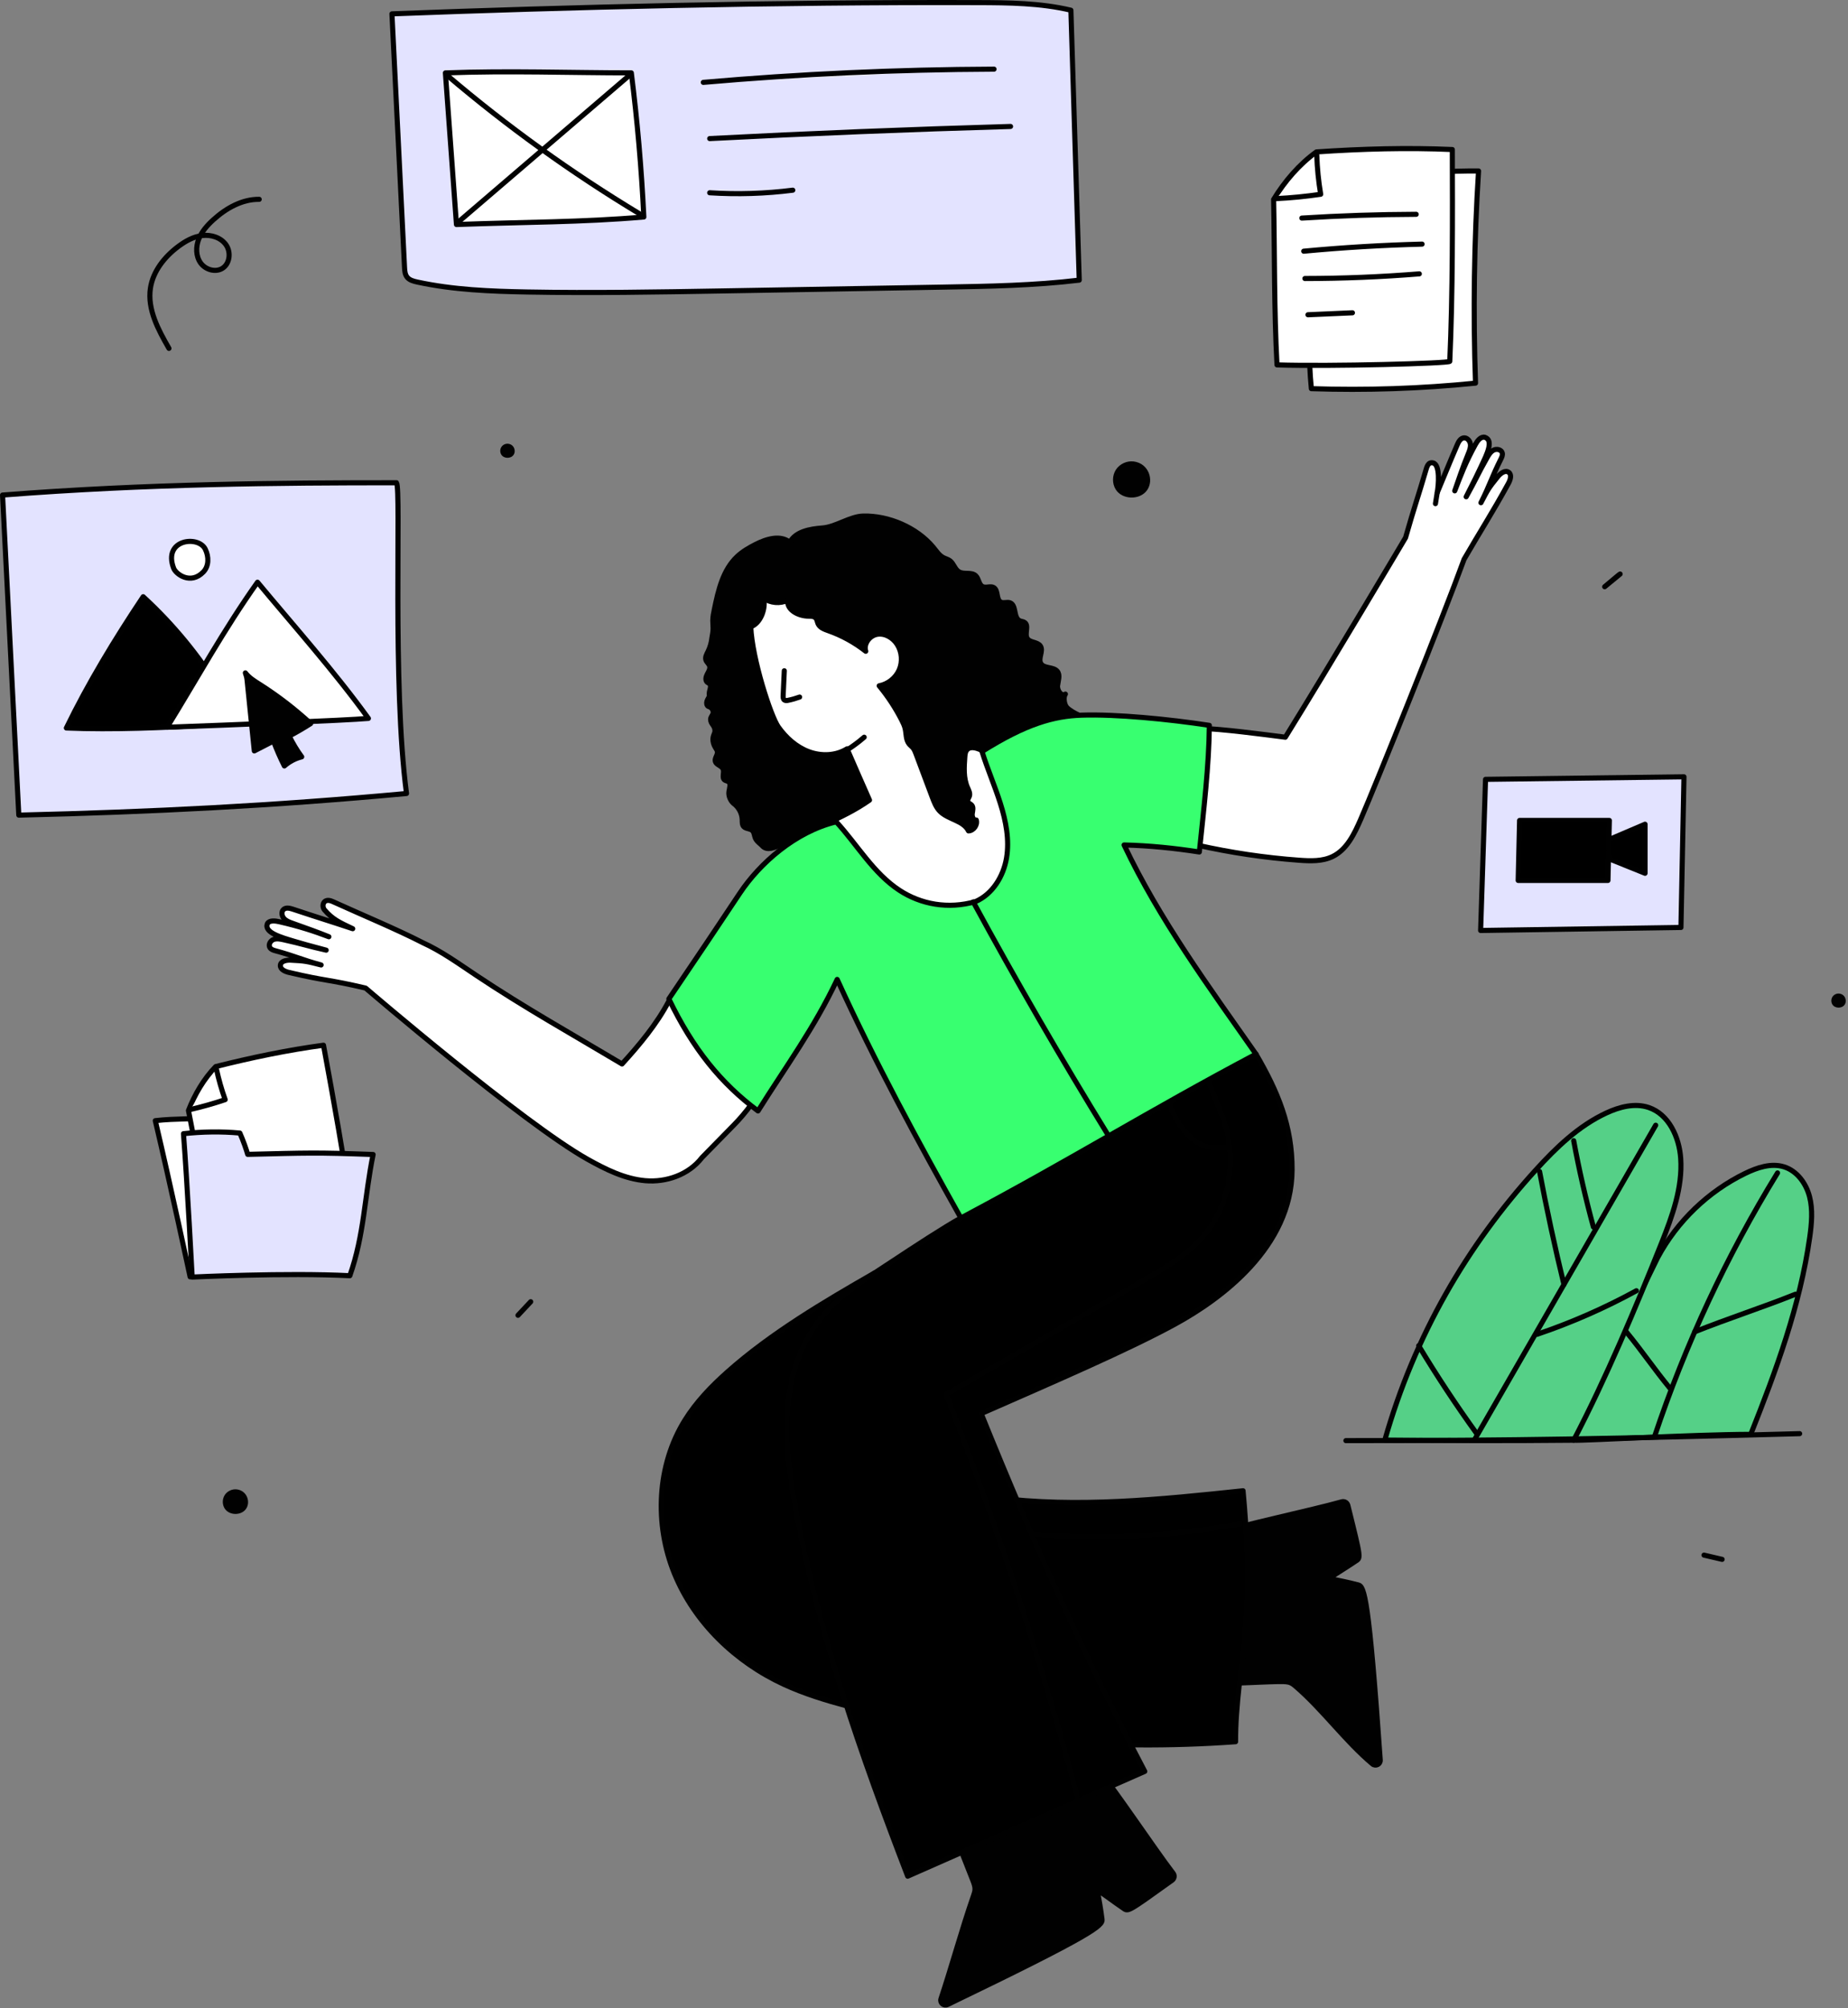 <svg width="543" height="590" viewBox="0 0 543 590" fill="none" xmlns="http://www.w3.org/2000/svg" style="width: 100%; height: 100%;">
<rect x="0" y="0" width="543" height="590" fill="#808080" stroke="none"/>
<g clip-path="url(#clip0_35_2710)">
<path d="M55.862 375.111C55.862 375.111 50.184 348.509 45.628 329.227C51.791 328.532 56.893 328.898 63.041 328.168C63.161 331.015 64.28 333.828 65.696 336.35C67.532 336.386 69.369 336.336 71.44 335.953C84.42 334.986 85.767 335.649 98.782 335.778C99.722 345.262 98.761 354.821 97.801 364.303C97.772 364.592 97.737 364.897 97.564 365.13C97.325 365.452 96.895 365.551 96.501 365.627C94.309 366.053 92.117 366.478 89.925 366.904C76.019 369.604 55.862 375.112 55.862 375.112V375.111Z" fill="white" stroke="#010101" stroke-width="1.5" stroke-linecap="round" stroke-linejoin="round"></path>
<path d="M434.447 50.229C433.131 70.974 432.832 91.784 433.552 112.559C417.534 114.174 401.408 114.718 385.318 114.183C383.55 96.427 385.653 67.354 384.319 53.956C384.194 52.702 420.723 50.062 434.447 50.229Z" fill="white" stroke="#010101" stroke-width="1.5" stroke-linecap="round" stroke-linejoin="round"></path>
<path d="M443.333 138.777C442.318 137.983 440.913 139.035 440.1 140.035C437.361 143.4 437.155 143.846 435.149 147.693C437.829 142.357 438.317 140.217 440.996 134.882C441.285 134.306 441.582 133.66 441.403 133.041C441.122 132.068 439.772 131.78 438.869 132.238C437.966 132.696 437.418 133.625 436.92 134.507C434.266 139.2 433.453 141.247 430.811 145.946C433.26 141.149 434.199 139.203 435.161 137.149C436.839 133.563 439.035 129.355 436.266 128.459C435.063 128.226 434.132 129.459 433.542 130.533C430.586 135.914 429.204 139.644 427.447 144.203C428.394 141.525 429.76 137.342 431.411 133.344C431.791 132.424 432.178 131.45 432.046 130.463C431.913 129.476 431.051 128.514 430.065 128.65C429.102 128.783 428.561 129.8 428.176 130.692C425.795 136.204 424.286 139.999 422.288 144.757C422.699 142.671 423.219 136.496 421.089 135.999C419.593 135.65 419.255 137.14 418.85 138.532C416.945 145.085 415.518 149.093 412.994 157.958C412.994 157.958 390.712 195.552 377.673 216.58C371.203 215.756 358.876 214.107 352.356 213.96C344.542 213.785 345.64 232.256 348.509 245.142C348.673 245.88 348.872 246.648 349.385 247.202C349.99 247.856 350.913 248.088 351.782 248.283C361.624 250.499 371.63 251.984 381.691 252.721C385.051 252.967 388.589 253.098 391.611 251.608C395.798 249.545 397.972 244.933 399.839 240.655C404.025 231.061 424.022 181.318 430.195 164.299C434.572 156.711 438.643 150.396 443.204 142.042C443.775 140.997 444.27 139.51 443.332 138.776L443.333 138.777Z" fill="white" stroke="#010101" stroke-width="1.5" stroke-linecap="round" stroke-linejoin="round"></path>
<path d="M196.546 294.077C192.96 300.88 187.954 306.896 182.77 312.576C168.053 303.789 154.11 296.016 139.859 286.491C134.559 282.948 129.662 279.418 124.154 276.913L124.156 276.909C116.443 272.958 106.296 268.745 97.733 264.851C94.99 263.604 94.364 266.186 95.376 267.351C97.754 270.088 99.627 270.953 103.638 272.837C96.374 270.421 93.354 269.535 86.09 267.118C85.172 266.812 84.059 266.539 83.338 267.161C82.599 267.797 82.766 269.069 83.421 269.818C84.076 270.568 85.057 270.926 85.993 271.254C90.059 272.68 94.01 274.129 96.631 275.2C92.076 273.482 88.037 272.168 82.092 270.791C80.905 270.516 79.177 270.29 78.576 271.331C77.463 273.964 82.657 275.399 86.431 276.532C88.593 277.181 90.66 277.774 95.84 279.139C90.608 277.981 88.548 277.228 83.313 276.083C82.33 275.868 81.279 275.657 80.353 276.02C79.427 276.383 78.773 277.568 79.321 278.418C79.67 278.959 80.347 279.167 80.965 279.334C86.699 280.885 88.619 281.939 94.353 283.49C90.171 282.427 89.704 282.283 85.411 282.079C84.136 282.018 82.44 282.358 82.381 283.63C82.327 284.806 83.762 285.423 84.915 285.693C96.259 288.351 96.08 287.621 107.424 290.279C107.424 290.279 153.72 329.974 172.664 340.582C177.968 343.552 183.576 346.345 189.633 346.87C195.69 347.394 202.336 345.185 206.267 340.068C209.405 336.865 212.544 333.662 215.682 330.459C218.724 327.354 223.779 321.295 224.401 316.994C225.044 312.542 202.129 292.386 196.546 294.077Z" fill="white" stroke="#010101" stroke-width="1.5" stroke-linecap="round" stroke-linejoin="round"></path>
<path d="M361.069 494.496C364.962 494.511 372.584 493.996 376.477 494.011C377.437 494.015 378.431 494.026 379.302 494.428C379.874 494.692 380.358 495.109 380.835 495.521C388.767 502.381 395.223 511.449 403.277 518.225C404.219 519.017 405.646 518.291 405.56 517.063C402.21 469.369 400.881 466.09 399.117 465.633C396.256 464.892 393.365 464.266 390.454 463.758C393.316 461.824 395.292 460.68 398.154 458.746C399.871 457.585 400.095 458.601 396.042 442.244C395.848 441.459 395.044 440.983 394.266 441.203C385.681 443.632 363.374 448.385 359.67 449.952C359.257 450.127 358.824 450.335 358.597 450.722C358.376 451.098 358.396 451.563 358.422 451.998C359.339 466.976 358.65 479.832 361.069 494.496Z" fill="#010101" stroke="#010101" stroke-width="1.5" stroke-linecap="round" stroke-linejoin="round"></path>
<path d="M281.542 541.5C282.968 545.122 284.394 548.745 285.82 552.367C286.172 553.26 286.529 554.188 286.478 555.146C286.445 555.775 286.236 556.379 286.03 556.974C282.591 566.881 279.804 577.224 276.489 587.214C276.101 588.382 277.304 589.439 278.413 588.905C321.484 568.148 324.038 565.701 323.81 563.893C323.44 560.961 322.952 558.044 322.347 555.151C325.203 557.094 326.997 558.507 329.852 560.451C331.565 561.617 330.705 562.201 344.402 552.384C345.059 551.913 345.204 550.99 344.712 550.349C339.279 543.272 326.611 524.305 323.785 521.444C323.47 521.125 323.116 520.8 322.673 520.732C322.242 520.666 321.817 520.856 321.423 521.042C307.847 527.435 294.27 533.827 281.542 541.5Z" fill="#010101" stroke="#010101" stroke-width="1.5" stroke-linecap="round" stroke-linejoin="round"></path>
<path d="M257.008 373.952C242.152 382.452 226.491 391.707 213.706 403.086C208.996 407.278 204.574 411.874 201.241 417.227C192.987 430.483 192.256 447.787 198.152 462.247C204.048 476.707 216.114 488.263 230.289 494.814C236.323 497.603 242.714 499.538 249.133 501.264C286.111 511.204 324.884 514.431 363.05 511.686C363.027 506.523 363.423 501.358 364.229 493.932C366.437 478.536 367.563 462.379 365.245 437.96C340.991 440.523 316.47 443.084 292.282 439.958C285.612 439.096 278.512 437.546 273.947 432.608C271.466 429.924 269.987 426.488 268.554 423.126C262.142 408.077 256.277 391.446 257.007 373.952H257.008Z" fill="#000000" stroke="#010101" stroke-width="1.5" stroke-linecap="round" stroke-linejoin="round"></path>
<path d="M289.211 449.156C314.165 452.691 339.687 452.187 364.482 447.67" stroke="#010101" stroke-width="1.5" stroke-linecap="round" stroke-linejoin="round"></path>
<path d="M487.071 369.465C492.776 358.806 501.911 350.017 512.783 344.729C516.343 342.998 520.428 341.616 524.206 342.799C528.03 343.996 530.687 347.663 531.694 351.542C532.701 355.421 532.316 359.515 531.756 363.483C528.934 383.482 521.893 402.621 514.417 421.384C496.47 421.441 465.296 423.305 462.401 423.109C461.126 423.023 480.829 382.137 487.072 369.466L487.071 369.465Z" fill="#55D087" stroke="#010101" stroke-width="1.5" stroke-linecap="round" stroke-linejoin="round"></path>
<path d="M217.894 173.247L216.639 199.738L231.242 234.315L241.317 254.532L269.063 274.609L305.806 262.061L304.198 229.714L275.197 180.916L247.452 166.834L217.894 173.247Z" fill="white" stroke="#010101" stroke-width="1.5" stroke-linecap="round" stroke-linejoin="round"></path>
<path d="M208.517 204.416C208.295 204.952 207.92 205.419 207.735 205.969C207.55 206.519 207.624 207.233 208.123 207.531C208.339 207.66 209.296 207.727 209.576 209.131C209.714 209.823 208.8 210.585 208.8 211.291C208.8 212.801 210.086 213.044 210.086 214.734C210.086 215.639 209.144 216.366 209.611 218.215C209.955 219.574 210.649 220.053 210.789 220.766C210.985 221.763 209.913 222.717 210.186 223.696C210.475 224.732 212.005 224.919 212.453 225.897C212.928 226.932 212.019 228.467 212.93 229.151C213.247 229.389 213.686 229.406 214.011 229.632C214.864 230.224 214.341 231.523 214.19 232.551C213.998 233.857 214.664 235.248 215.512 235.996C217.038 237.088 218.018 238.908 218.088 240.783C218.114 241.491 218.046 242.284 218.512 242.818C219.143 243.54 220.389 243.357 221.08 244.022C221.654 244.573 221.632 245.484 221.941 246.218C222.393 247.29 223.508 247.9 224.177 248.679C225.515 249.883 227.611 249.045 229.208 248.214C237.882 243.703 247.381 240.752 255.488 235.065C253.292 230.089 251.097 225.113 248.888 219.99C245.594 222.061 241.3 222.192 237.654 220.833C234.008 219.475 230.979 216.761 228.718 213.595C226.457 210.429 221 193.566 220.595 184.124C223.503 183.154 225.102 178.709 224.366 175.732C226.386 177.196 229.224 177.439 231.464 176.341C231.097 179.214 234.64 180.998 237.536 181.02C238.308 181.026 239.193 181.018 239.703 181.597C240.098 182.045 240.128 182.7 240.371 183.245C240.889 184.409 242.248 184.89 243.45 185.314C247.392 186.704 251.103 188.747 254.385 191.334C253.67 189.145 255.554 186.68 257.831 186.337C260.108 185.994 262.396 187.393 263.629 189.338C265.022 191.534 265.244 194.428 264.204 196.812C263.164 199.196 260.891 201 258.333 201.473C260.904 204.588 263.134 207.985 264.967 211.584C265.365 212.365 265.747 213.164 265.95 214.017C266.317 215.56 266.129 217.334 267.129 218.565C267.46 218.973 267.898 219.283 268.236 219.685C268.673 220.207 268.92 220.858 269.159 221.496C270.747 225.729 272.334 229.961 273.922 234.194C274.473 235.663 275.052 237.177 276.143 238.304C278.556 240.798 283.046 240.993 284.579 244.106C286.085 244.043 287.289 242.356 286.86 240.911C286.004 241.074 285.553 239.888 285.675 239.025C285.797 238.162 286.096 237.153 285.501 236.516C285.148 236.138 284.535 235.985 284.365 235.496C284.178 234.958 284.659 234.442 284.838 233.902C285.121 233.048 284.632 232.156 284.274 231.33C283.071 228.558 283.271 225.405 283.494 222.391C283.548 221.66 283.623 220.875 284.097 220.316C285.09 219.145 286.975 219.725 288.357 220.395C298.997 215.06 307.28 211.613 317.115 210.132C316.068 209.71 314.196 208.651 313.442 207.811C312.688 206.971 312.376 204.823 313.045 203.913C311.857 204.715 310.576 202.822 310.747 201.399C310.918 199.976 311.569 198.36 310.677 197.238C309.53 195.795 306.757 196.512 305.826 194.921C304.934 193.398 306.678 191.241 305.691 189.779C304.84 188.519 302.62 188.855 301.826 187.559C300.959 186.145 302.434 183.777 301.051 182.861C300.624 182.578 300.067 182.585 299.605 182.364C297.702 181.454 298.723 177.727 296.719 177.07C295.882 176.796 294.905 177.285 294.11 176.906C292.606 176.19 293.424 173.423 291.972 172.607C291.017 172.07 289.738 172.81 288.748 172.341C287.584 171.789 287.635 170.043 286.708 169.149C285.464 167.949 283.242 168.87 281.761 167.98C280.552 167.253 280.245 165.57 279.112 164.731C278.533 164.302 277.802 164.142 277.165 163.805C275.91 163.141 275.129 161.863 274.22 160.771C269.408 154.994 261.152 151.432 253.636 151.611C249.735 151.704 245.571 154.815 241.68 155.108C238.032 155.383 233.809 156.108 232.063 159.323C229.316 157.065 225.196 158.316 222.027 159.929C220.096 160.912 218.197 162.007 216.616 163.489C212.407 167.434 211.041 173.466 209.881 179.117C209.665 180.169 209.448 181.23 209.441 182.304C209.436 183.053 209.535 183.8 209.533 184.549C209.531 185.439 209.39 186.323 209.177 187.443C209.031 188.832 208.636 190.195 208.016 191.447C207.627 192.232 207.137 193.103 207.426 193.929C207.651 194.57 208.3 194.996 208.502 195.644C208.761 196.472 208.217 197.308 207.809 198.073C207.401 198.838 207.17 199.924 207.85 200.462C208.041 200.613 208.28 200.695 208.459 200.859C208.945 201.307 208.772 202.096 208.584 202.729C208.396 203.362 208.296 204.187 208.517 204.418V204.416Z" fill="#010101" stroke="#010101" stroke-width="1.5" stroke-linecap="round" stroke-linejoin="round"></path>
<path d="M369.048 309.68C339.351 325.977 311.849 341.632 282.338 357.827C277.474 360.496 268.19 366.577 262.098 370.612C251.992 377.305 243.482 382.212 237.488 392.747C229.075 407.534 230.637 425.831 233.66 442.573C240.396 479.873 253.092 515.819 266.706 551.193C288.865 541.461 314.208 530.138 336.367 520.406C319.512 488.343 304.316 454.888 288.303 415.295C309.727 405.886 331.586 396.477 345.292 388.985C358.83 381.584 379.524 366.413 379.654 343.73C379.728 330.801 375.42 320.604 369.049 309.68H369.048Z" fill="#000000" stroke="#010101" stroke-width="1.5" stroke-linecap="round" stroke-linejoin="round"></path>
<path d="M316.501 527.7C305.877 487.664 293.02 448.22 278.008 409.614C297.38 398.434 316.752 387.254 336.124 376.074C343.123 372.035 350.332 367.81 355.093 361.28C361.842 352.024 363.299 339.106 359.289 328.375C358.199 325.459 357.07 322.939 355.008 317.422" stroke="#010101" stroke-width="1.5" stroke-linecap="round" stroke-linejoin="round"></path>
<path d="M343.645 324.262C344.635 327.52 348.541 335.551 355.149 336.971C356.828 337.332 359.134 337.36 361.069 337.198" stroke="#010101" stroke-width="1.5" stroke-linecap="round" stroke-linejoin="round"></path>
<path d="M462.4 423.108C471.722 405.327 480.743 383.919 488.179 365.271C491.363 357.284 494.421 348.916 493.843 340.338C493.422 334.088 490.353 327.338 484.41 325.356C480.343 323.999 475.853 325.177 471.966 326.986C463.834 330.77 457.217 337.154 451.187 343.793C431.085 365.927 415.662 392.29 406.906 423.069C426.418 423.245 441.809 423.304 462.4 423.108Z" fill="#55D087" stroke="#010101" stroke-width="1.5" stroke-linecap="round" stroke-linejoin="round"></path>
<path d="M486.117 422.142C495.173 395.026 507.336 368.949 522.294 344.586" stroke="#010101" stroke-width="1.5" stroke-linecap="round" stroke-linejoin="round"></path>
<path d="M497.966 391.266C507.519 387.429 518.006 384.059 527.559 380.222" stroke="#010101" stroke-width="1.5" stroke-linecap="round" stroke-linejoin="round"></path>
<path d="M477.852 391.266C482.6 397.041 486 402.154 490.748 407.93" stroke="#010101" stroke-width="1.5" stroke-linecap="round" stroke-linejoin="round"></path>
<path d="M433.189 423.091C450.566 392.93 469.119 360.729 486.495 330.568" stroke="#010101" stroke-width="1.5" stroke-linecap="round" stroke-linejoin="round"></path>
<path d="M462.4 335.115C463.971 343.642 465.904 352.102 468.19 360.465" stroke="#010101" stroke-width="1.5" stroke-linecap="round" stroke-linejoin="round"></path>
<path d="M452.373 344.173C454.295 354.472 457.039 367.188 459.536 377.362" stroke="#010101" stroke-width="1.5" stroke-linecap="round" stroke-linejoin="round"></path>
<path d="M451.634 392.001C461.713 388.592 471.493 384.302 480.828 379.196" stroke="#010101" stroke-width="1.5" stroke-linecap="round" stroke-linejoin="round"></path>
<path d="M416.853 395.349C422.172 404.18 427.857 412.79 433.888 421.151" stroke="#010101" stroke-width="1.5" stroke-linecap="round" stroke-linejoin="round"></path>
<path d="M196.53 293.458C205.717 279.907 210.596 272.589 217.429 262.34C223.192 253.696 233.628 244.343 245.716 241.439C251.897 248.184 256.607 256.507 264.251 261.535C270.58 265.698 278.62 267.168 286.615 264.878C291.615 262.707 294.827 257.492 295.741 252.118C296.655 246.744 295.572 241.22 293.932 236.021C292.292 230.822 290.095 225.802 288.545 220.782C301.5 212.614 309.677 210.378 317.794 210.102C327.896 209.759 343.511 211.281 355.342 213.097C355.251 224.876 353.676 237.977 352.402 250.301C345.147 249.188 337.84 248.418 330.293 248.24C340.687 270.175 355.187 289.895 369.048 309.679C336.642 326.857 315.106 340.456 282.338 357.826C269.751 335.37 257.13 312.157 245.992 287.74C239.253 302.031 231.022 313.152 222.727 326.382C211.87 318.332 203.575 308.104 196.53 293.458Z" fill="#38ff70" stroke="#010101" stroke-width="1.5" stroke-linecap="round" stroke-linejoin="round"></path>
<path d="M285.979 264.974C298.577 288.176 311.801 311.037 325.632 333.526" stroke="#010101" stroke-width="1.5" stroke-linecap="round" stroke-linejoin="round"></path>
<path d="M0.75 145.438C2.342 176.783 3.934 208.127 5.526 239.472C44.669 238.538 80.459 236.734 119.445 233.117C115.187 201.033 117.912 143.653 116.506 141.83C82.069 141.83 43.371 142.121 0.75 145.438Z" fill="#E3E3FF" stroke="#010101" stroke-width="1.5" stroke-linecap="round" stroke-linejoin="round"></path>
<path d="M64.648 202.689C58.438 192.576 50.816 183.33 42.073 175.305C33.7 187.826 25.89 200.725 19.5 213.873C33.015 214.457 48.869 213.743 60.012 213.099C60.569 210.346 61.609 207.691 64.648 202.689Z" fill="#000000" stroke="#010101" stroke-width="1.5" stroke-linecap="round" stroke-linejoin="round"></path>
<path d="M49.103 213.652C58.185 198.911 65.653 185.171 75.665 171.045C86.155 183.665 98.228 197.206 108.25 211.056C101.919 211.623 68.267 212.969 49.103 213.652Z" fill="white" stroke="#010101" stroke-width="1.5" stroke-linecap="round" stroke-linejoin="round"></path>
<path d="M51.01 166.909C51.691 168.718 56.026 171.88 59.737 168.045C61.425 166.301 61.384 163.543 60.33 161.356C58.334 157.215 47.807 158.403 51.01 166.909Z" fill="white" stroke="#010101" stroke-width="1.5" stroke-linecap="round" stroke-linejoin="round"></path>
<path d="M72.586 199.662C73.298 206.643 74.01 213.624 74.722 220.605C76.601 219.637 78.481 218.67 80.36 217.702C81.289 220.2 82.357 222.647 83.556 225.027C85.008 223.742 86.774 222.814 88.656 222.348C87.245 220.432 86.013 218.386 84.979 216.243C87.134 215.111 89.24 213.885 91.288 212.568C86.644 208.289 81.616 204.426 76.285 201.041C74.764 200.076 73.181 199.115 72.095 197.678C72.188 198.165 72.478 198.612 72.585 199.661L72.586 199.662Z" fill="#010101" stroke="#010101" stroke-width="1.5" stroke-linecap="round" stroke-linejoin="round"></path>
<path d="M49.646 102.352C46.508 96.892 43.258 90.882 44.2 84.656C44.955 79.664 48.367 75.409 52.412 72.388C54.508 70.823 56.881 69.493 59.479 69.192C62.077 68.891 64.933 69.794 66.426 71.942C67.919 74.09 67.545 77.497 65.31 78.858C63.241 80.117 60.312 79.201 58.92 77.219C57.529 75.237 57.511 72.521 58.392 70.265C59.273 68.009 60.937 66.147 62.733 64.522C66.45 61.157 71.146 58.51 76.16 58.557" stroke="#010101" stroke-width="1.5" stroke-linecap="round" stroke-linejoin="round"></path>
<path d="M115.165 4.07C116.397 28.889 117.629 53.708 118.861 78.527C118.911 79.527 118.984 80.596 119.592 81.392C120.285 82.3 121.489 82.619 122.605 82.861C133.203 85.158 144.11 85.585 154.953 85.784C174.035 86.134 193.123 85.804 212.205 85.474C233.907 85.098 255.608 84.723 277.31 84.347C290.6 84.117 303.917 83.885 317.114 82.298C316.296 55.865 315.479 29.432 314.661 2.999C305.721 0.873 296.438 0.794 287.248 0.766C227.132 0.581 167.011 2.088 115.164 4.071L115.165 4.07Z" fill="#E3E3FF" stroke="#010101" stroke-width="1.5" stroke-linecap="round" stroke-linejoin="round"></path>
<path d="M130.873 21.42C131.956 36.267 133.039 51.114 134.122 65.961C154.774 65.187 170.655 65.338 189.179 63.749C188.495 49.595 187.268 35.466 185.5 21.406C167.634 21.406 149.494 20.721 130.872 21.419L130.873 21.42Z" fill="white" stroke="#010101" stroke-width="1.5" stroke-linecap="round" stroke-linejoin="round"></path>
<path d="M135.036 64.905C151.711 50.613 168.385 36.32 185.06 22.028" stroke="#010101" stroke-width="1.5" stroke-linecap="round" stroke-linejoin="round"></path>
<path d="M131.354 22.107C149.037 37.156 167.945 50.765 187.83 62.755" stroke="#010101" stroke-width="1.5" stroke-linecap="round" stroke-linejoin="round"></path>
<path d="M206.651 24.199C235.056 21.722 263.564 20.426 292.076 20.315Z" fill="white"></path>
<path d="M206.651 24.199C235.056 21.722 263.564 20.426 292.076 20.315" stroke="#010101" stroke-width="1.5" stroke-linecap="round" stroke-linejoin="round"></path>
<path d="M208.532 40.715C237.982 39.185 267.45 37.997 296.928 37.151Z" fill="white"></path>
<path d="M208.532 40.715C237.982 39.185 267.45 37.997 296.928 37.151" stroke="#010101" stroke-width="1.5" stroke-linecap="round" stroke-linejoin="round"></path>
<path d="M208.528 56.632C216.667 57.155 224.856 56.9 232.948 55.873Z" fill="white"></path>
<path d="M208.528 56.632C216.667 57.155 224.856 56.9 232.948 55.873" stroke="#010101" stroke-width="1.5" stroke-linecap="round" stroke-linejoin="round"></path>
<path d="M436.498 228.958L435.052 273.361L493.914 272.472L494.8 228.216L436.498 228.958Z" fill="#E3E3FF" stroke="#010101" stroke-width="1.5" stroke-linecap="round" stroke-linejoin="round"></path>
<path d="M472.467 258.656H446.088L446.502 241.036H472.881L472.467 258.656Z" fill="#000000" stroke="#010101" stroke-width="1.5" stroke-linecap="round" stroke-linejoin="round"></path>
<path d="M472.774 246.66L483.366 242.141V256.557L472.881 252.335L472.774 246.66Z" fill="#000000" stroke="#010101" stroke-width="1.5" stroke-linecap="round" stroke-linejoin="round"></path>
<path d="M425.988 106.156C426.876 86.314 426.806 63.79 426.736 43.929C413.667 43.353 400.216 43.713 386.803 44.635C381.788 48.23 377.49 53.242 374.229 58.59C374.554 74.797 374.348 91.003 375.22 107.201C390.844 107.701 425.96 106.763 425.987 106.156H425.988Z" fill="white" stroke="#010101" stroke-width="1.5" stroke-linecap="round" stroke-linejoin="round"></path>
<path d="M374.984 58.353C379.36 58.142 383.726 57.713 388.059 57.07C387.414 53.251 387.029 49.388 386.906 45.517" fill="white"></path>
<path d="M374.984 58.353C379.36 58.142 383.726 57.713 388.059 57.07C387.414 53.251 387.029 49.388 386.906 45.517" stroke="#010101" stroke-width="1.5" stroke-linecap="round" stroke-linejoin="round"></path>
<path d="M382.523 64.07C393.709 63.368 404.915 62.998 416.123 62.961Z" fill="white"></path>
<path d="M382.523 64.07C393.709 63.368 404.915 62.998 416.123 62.961" stroke="#010101" stroke-width="1.5" stroke-linecap="round" stroke-linejoin="round"></path>
<path d="M383.074 73.796C394.639 72.709 406.241 72.016 417.852 71.718Z" fill="white"></path>
<path d="M383.074 73.796C394.639 72.709 406.241 72.016 417.852 71.718" stroke="#010101" stroke-width="1.5" stroke-linecap="round" stroke-linejoin="round"></path>
<path d="M383.42 81.823C394.637 81.812 405.853 81.355 417.034 80.454Z" fill="white"></path>
<path d="M383.42 81.823C394.637 81.812 405.853 81.355 417.034 80.454" stroke="#010101" stroke-width="1.5" stroke-linecap="round" stroke-linejoin="round"></path>
<path d="M384.319 92.469C388.674 92.278 393.03 92.087 397.385 91.895Z" fill="white"></path>
<path d="M384.319 92.469C388.674 92.278 393.03 92.087 397.385 91.895" stroke="#010101" stroke-width="1.5" stroke-linecap="round" stroke-linejoin="round"></path>
<path d="M248.571 220.53C250.456 219.357 252.248 218.034 253.924 216.579Z" fill="white"></path>
<path d="M248.571 220.53C250.456 219.357 252.248 218.034 253.924 216.579" stroke="#010101" stroke-width="1.5" stroke-linecap="round" stroke-linejoin="round"></path>
<path d="M230.451 197.061C230.337 199.504 230.224 201.947 230.11 204.39C230.089 204.845 230.102 205.378 230.468 205.65C230.773 205.876 231.197 205.819 231.569 205.743C232.719 205.507 233.851 205.186 234.953 204.783" fill="white"></path>
<path d="M230.451 197.061C230.337 199.504 230.224 201.947 230.11 204.39C230.089 204.845 230.102 205.378 230.468 205.65C230.773 205.876 231.197 205.819 231.569 205.743C232.719 205.507 233.851 205.186 234.953 204.783" stroke="#010101" stroke-width="1.5" stroke-linecap="round" stroke-linejoin="round"></path>
<path d="M395.468 423.23C445.574 423.23 475.271 422.648 528.792 421.181" stroke="#010101" stroke-width="1.5" stroke-linecap="round" stroke-linejoin="round"></path>
<path d="M422.289 144.755L421.779 147.965" stroke="#010101" stroke-width="1.5" stroke-linecap="round" stroke-linejoin="round"></path>
<path d="M103.364 356.684C101.231 340.77 97.952 322.86 95.054 307.067C84.573 308.479 73.923 310.69 63.383 313.343C59.907 316.921 57.205 321.524 55.376 326.246C57.954 339.094 60.109 352.018 63.121 364.781C75.623 362.943 103.429 357.172 103.364 356.684Z" fill="white" stroke="#010101" stroke-width="1.5" stroke-linecap="round" stroke-linejoin="round"></path>
<path d="M55.943 325.95C59.395 325.156 62.807 324.19 66.163 323.058C65.103 320.112 64.244 317.094 63.592 314.031" fill="white"></path>
<path d="M55.943 325.95C59.395 325.156 62.807 324.19 66.163 323.058C65.103 320.112 64.244 317.094 63.592 314.031" stroke="#010101" stroke-width="1.5" stroke-linecap="round" stroke-linejoin="round"></path>
<path d="M72.78 339.133C90.21 338.704 92.79 338.545 109.634 339.173C107.093 351.544 107.049 362.712 102.792 374.783C84.033 373.839 56.47 375.181 56.47 375.181C56.47 375.181 54.993 346.982 53.91 333.058C59.387 332.466 65.028 332.367 70.48 332.874C71.496 335.156 72.392 337.756 72.78 339.132V339.133Z" fill="#E3E3FF" stroke="#010101" stroke-width="1.5" stroke-linecap="round" stroke-linejoin="round"></path>
<path d="M69.626 437.56C68.255 437.375 66.805 438.038 66.049 439.195C65.292 440.353 65.268 441.947 65.988 443.128C67.271 445.231 70.79 445.33 72.245 443.343C73.7 441.356 72.645 437.968 69.626 437.56Z" fill="#010101"></path>
<path d="M540.481 291.906C539.698 291.8 538.869 292.179 538.437 292.841C538.005 293.503 537.991 294.414 538.402 295.088C539.135 296.29 541.146 296.346 541.978 295.211C542.81 294.075 542.207 292.14 540.481 291.906Z" fill="#010101"></path>
<path d="M333.155 135.573C331.141 135.301 329.01 136.275 327.898 137.977C326.786 139.679 326.75 142.022 327.808 143.757C329.693 146.848 334.864 146.993 337.004 144.072C339.144 141.152 337.592 136.173 333.155 135.573Z" fill="#010101"></path>
<path d="M471.504 172.372C473.017 171.127 474.531 169.882 476.044 168.637C475.857 168.743 475.671 168.848 471.504 172.372Z" stroke="#010101" stroke-width="1.5" stroke-linecap="round" stroke-linejoin="round"></path>
<path d="M500.688 456.87C502.463 457.284 504.237 457.699 506.012 458.113" stroke="#010101" stroke-width="1.5" stroke-linecap="round" stroke-linejoin="round"></path>
<path d="M152.202 386.411C153.448 385.081 154.694 383.752 155.94 382.422" stroke="#010101" stroke-width="1.5" stroke-linecap="round" stroke-linejoin="round"></path>
<path d="M149.371 130.376C148.588 130.27 147.759 130.649 147.327 131.311C146.895 131.973 146.881 132.884 147.292 133.558C148.025 134.76 150.036 134.816 150.868 133.681C151.7 132.545 151.097 130.61 149.371 130.376Z" fill="#010101"></path>
</g>
<defs>
<clipPath id="clip0_35_2710">
<rect width="542.348" height="589.797" fill="white"></rect>
</clipPath>
</defs>
</svg>
